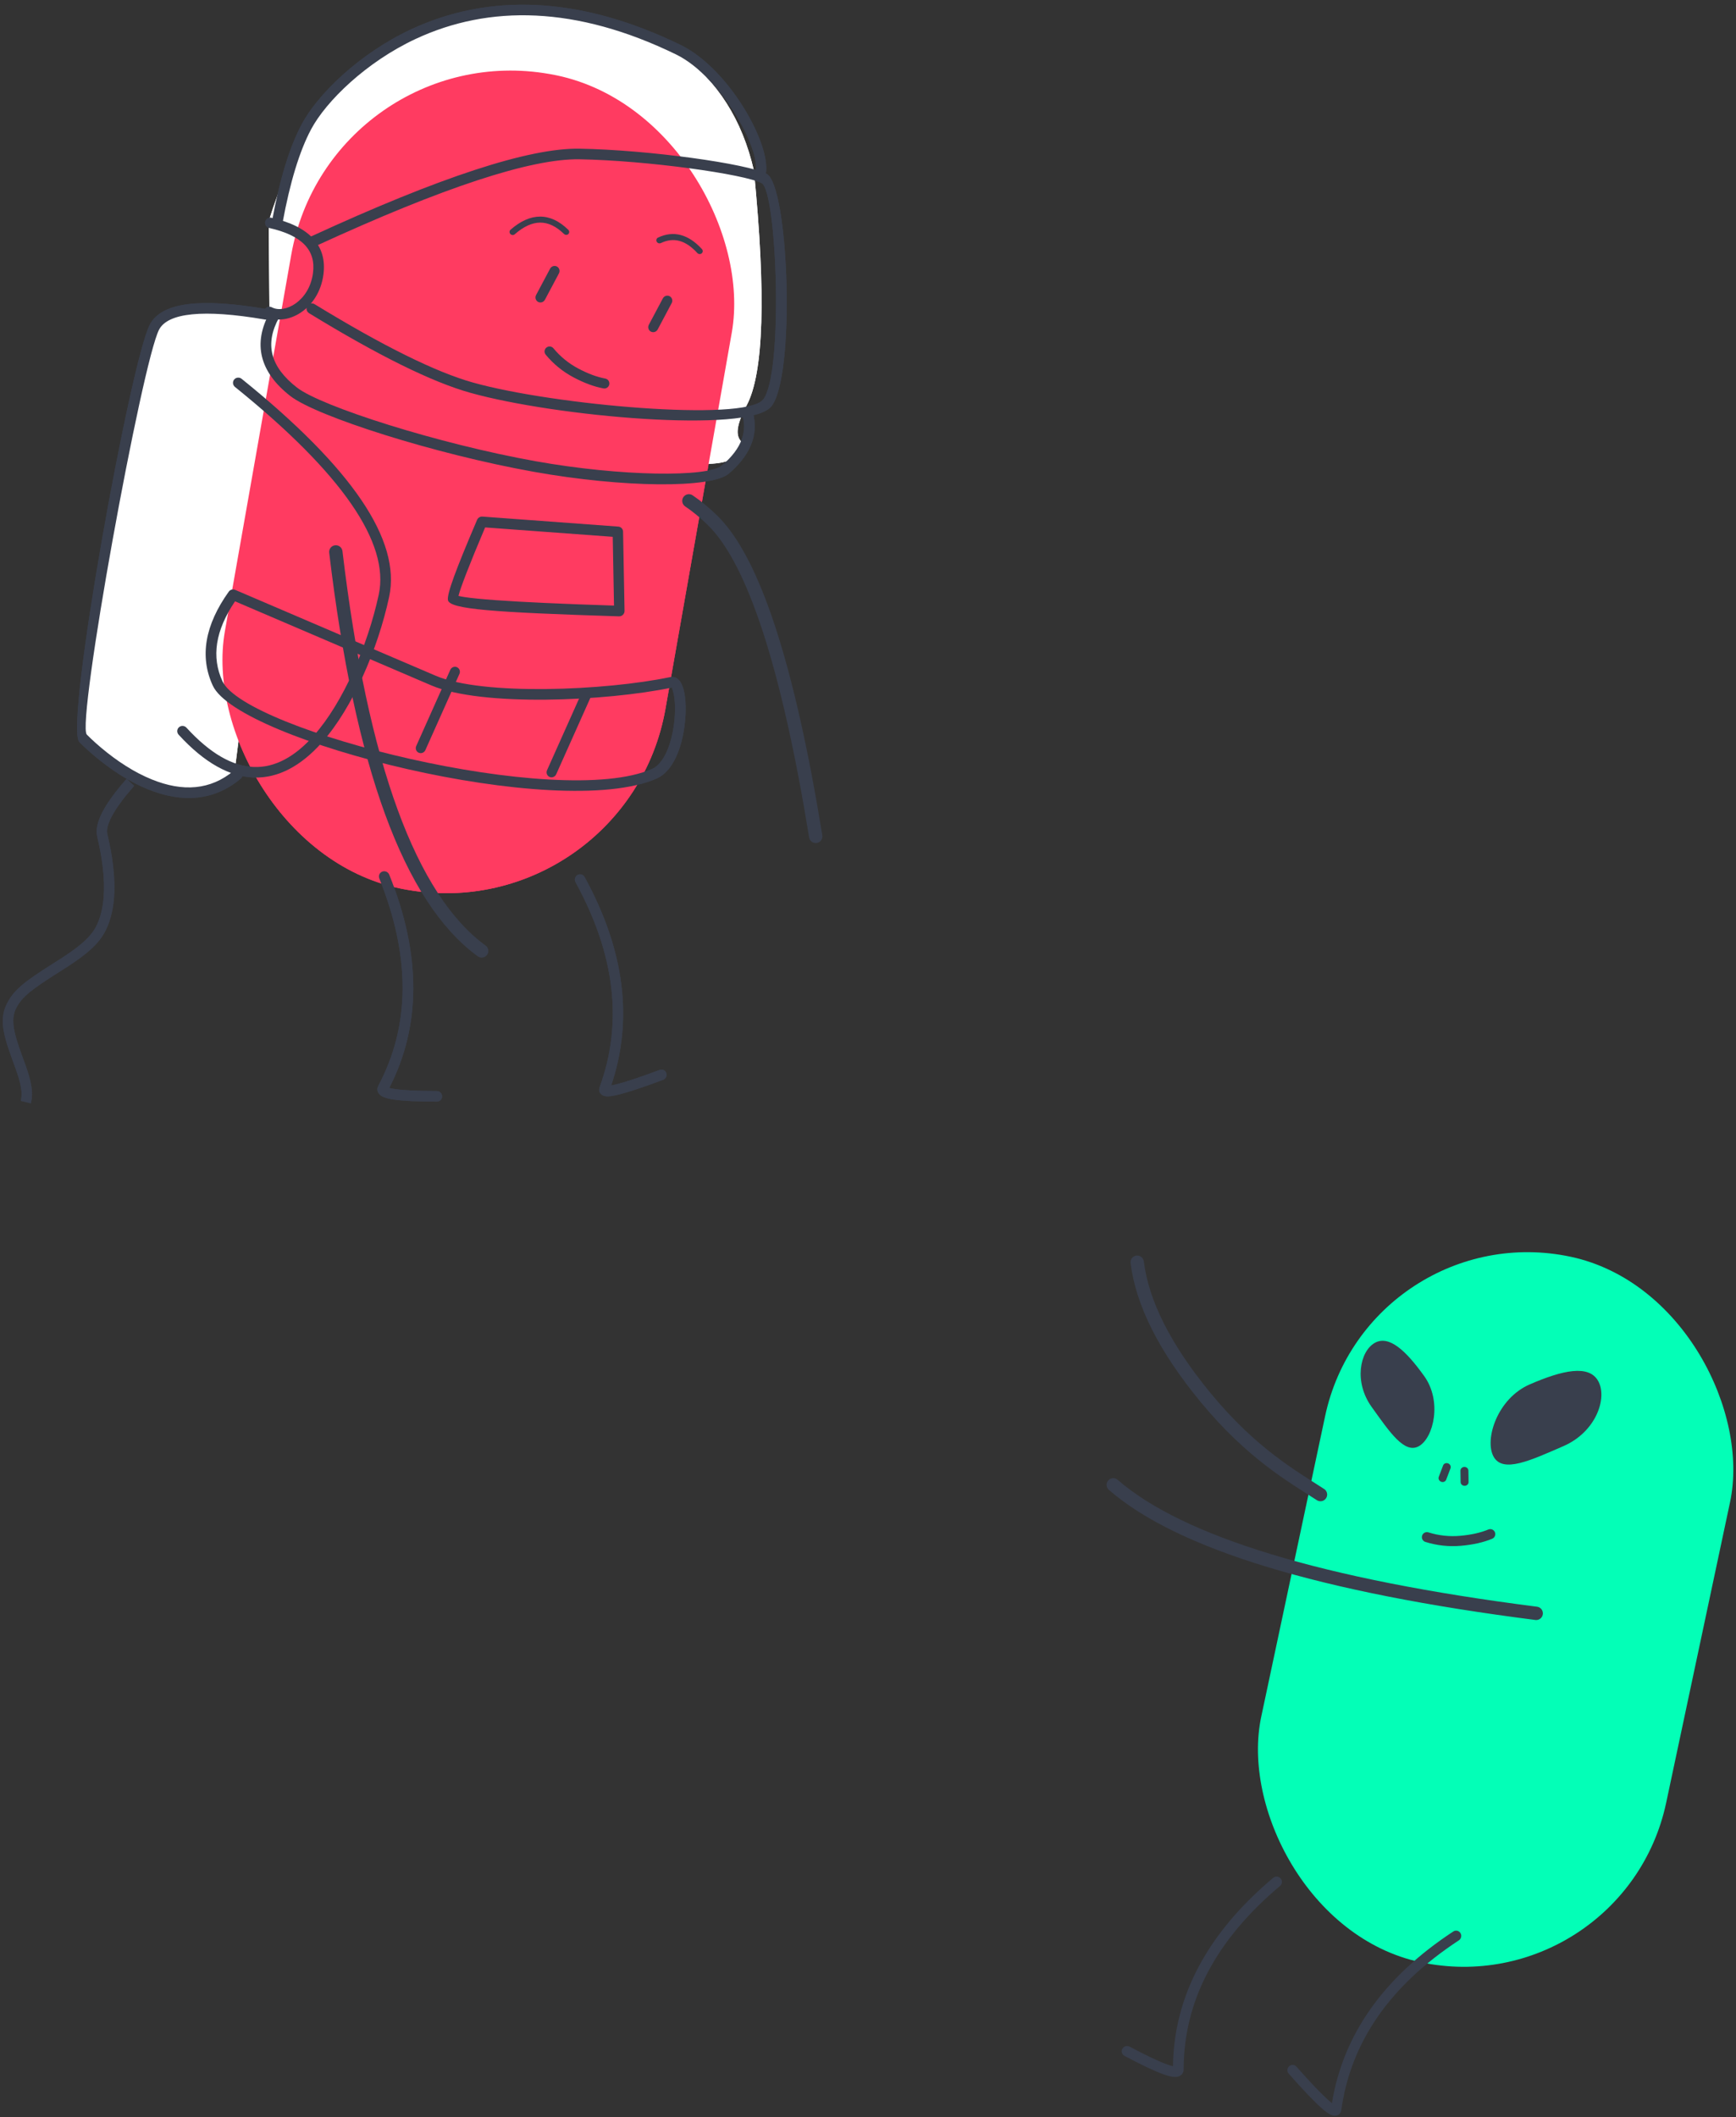 <?xml version="1.0" encoding="UTF-8"?>
<svg width="260px" height="317px" viewBox="0 0 260 317" version="1.1" xmlns="http://www.w3.org/2000/svg" xmlns:xlink="http://www.w3.org/1999/xlink">
    <rect x="0" y="0" width="260" height="317" fill="#333333" stroke="none"/>
    <!-- Generator: Sketch 52.6 (67491) - http://www.bohemiancoding.com/sketch -->
    <title>illu_meeting</title>
    <desc>Created with Sketch.</desc>
    <g id="Page-1" stroke="none" stroke-width="1" fill="none" fill-rule="evenodd">
        <g id="00_00_superluminar_home" transform="translate(-262, -2945)" fill-rule="nonzero">
            <g id="04_content" transform="translate(36, 2782)">
                <g id="illu_meeting" transform="translate(196, 146)">
                    <g id="astronaut_red" transform="translate(98.845, 111.456) rotate(28) translate(-98.845, -111.456) translate(36.345, 18.456)">
                        <path d="M15.314,64.926 L8.449,52.267 C4.174,29.441 10.65,13.994 27.878,5.927 C45.105,-2.14 58.827,-0.301 69.045,11.446 C79.417,27.046 84.603,37.567 84.603,43.009 C84.603,51.171 88.544,45.801 86.32,51.171 C84.837,54.751 63.508,62.278 22.332,73.754 L42.851,128.015 C39.936,131.793 37.501,133.992 35.547,134.613 C32.615,135.544 20.239,134.613 19.775,133.728 C9.229,113.623 1,77.689 1,73.754 C1,71.13 5.771,68.187 15.314,64.926 Z" id="Path-21" fill="#FFFFFF"></path>
                        <path d="M14.354,64.04 C14.768,63.903 15.214,64.13 15.35,64.546 C15.486,64.962 15.26,65.409 14.846,65.546 C5.958,68.474 1.578,71.486 1.578,74.29 C1.578,79.735 18.333,132.28 20.489,132.937 C20.718,133.008 20.986,133.089 21.355,133.191 C21.954,133.357 22.615,133.52 23.33,133.673 C26.345,134.317 29.41,134.592 32.253,134.295 C37.195,133.779 40.754,131.607 42.48,127.336 C42.644,126.931 43.104,126.736 43.508,126.9 C43.911,127.065 44.106,127.527 43.942,127.933 C41.971,132.81 37.891,135.3 32.416,135.872 C29.387,136.188 26.165,135.899 23.001,135.223 C22.255,135.063 21.565,134.893 20.936,134.719 C20.548,134.612 20.26,134.526 20.031,134.453 C16.936,133.51 0,80.398 0,74.29 C3.06574194e-16,70.498 4.828,67.179 14.354,64.04 Z" id="Path-8" fill="#393F4D"></path>
                        <rect id="Rectangle" fill="#FF3B61" transform="translate(54.5, 72) rotate(-18) translate(-54.5, -72) " x="21" y="10" width="67" height="124" rx="33.39"></rect>
                        <path d="M16.443,52.217 C16.177,52.567 15.674,52.638 15.32,52.374 C14.966,52.111 14.895,51.614 15.161,51.264 C27.999,34.392 37.732,24.262 44.456,20.831 C53.682,16.123 67.752,11 70.972,11 C74.753,11 89.181,35.945 87.923,41.481 C86.743,46.671 60.205,57.931 47.16,60.787 C41.335,62.063 32.378,62.33 20.262,61.599 C19.82,61.573 19.483,61.197 19.51,60.76 C19.537,60.323 19.917,59.99 20.36,60.017 C32.339,60.739 41.166,60.476 46.813,59.24 C59.107,56.547 85.389,45.396 86.357,41.134 C87.413,36.491 73.586,12.585 70.972,12.585 C68.092,12.585 54.196,17.645 45.192,22.239 C38.753,25.524 29.139,35.532 16.443,52.217 Z" id="Path-11" fill="#393F4D"></path>
                        <path d="M15.645,76.558 C15.213,76.475 14.93,76.062 15.015,75.635 C15.1,75.209 15.519,74.931 15.952,75.015 C36.777,79.026 48.416,85.115 50.79,93.479 C52.967,101.148 53.765,110.725 52.133,117.45 C49.901,126.646 43.464,130.336 32.639,126.496 C32.224,126.349 32.009,125.899 32.159,125.49 C32.308,125.081 32.765,124.87 33.18,125.017 C43.087,128.531 48.564,125.391 50.58,117.084 C52.14,110.659 51.363,101.336 49.252,93.902 C47.097,86.311 35.921,80.464 15.645,76.558 Z" id="Path-5" fill="#393F4D"></path>
                        <path d="M23.882,81.467 C24.06,81.071 24.528,80.892 24.928,81.068 C25.329,81.243 25.509,81.708 25.332,82.104 C18.481,97.42 19.089,106.432 26.821,109.514 C37.44,113.746 47.99,102.398 49.419,88.21 C49.462,87.778 49.85,87.463 50.286,87.506 C50.722,87.55 51.039,87.934 50.996,88.366 C49.478,103.443 38.086,115.697 26.23,110.972 C17.388,107.448 16.717,97.488 23.882,81.467 Z" id="Path-6" fill="#393F4D"></path>
                        <path d="M28.858,136 L30.353,136.38 C29.299,140.824 29.299,143.608 30.179,144.626 C31.416,146.056 32.203,147.026 33.126,148.352 C35.15,151.259 36.444,154.087 36.701,156.798 C36.731,157.116 36.746,157.43 36.746,157.742 C36.746,159.817 35.949,161.903 34.249,164.977 C34.026,165.38 33.815,165.754 33.454,166.386 C31.102,170.508 30.375,172.137 30.375,173.952 C30.375,175.802 31.467,177.234 34.481,179.927 C34.986,180.377 35.232,180.597 35.488,180.831 C37.59,182.743 38.631,184.043 39,185.627 L37.503,186 C37.234,184.842 36.341,183.728 34.472,182.027 C34.221,181.798 33.98,181.583 33.474,181.132 C30.111,178.127 28.836,176.454 28.836,173.952 C28.836,171.726 29.611,169.988 32.128,165.576 C32.486,164.95 32.694,164.581 32.912,164.186 C34.487,161.341 35.206,159.456 35.206,157.742 C35.206,157.483 35.194,157.22 35.168,156.953 C34.944,154.577 33.756,151.982 31.876,149.283 C30.993,148.014 30.235,147.079 29.032,145.688 C27.686,144.132 27.686,140.938 28.858,136 Z" id="Path-9" fill="#393F4D"></path>
                        <path d="M9,53.131 C8.58,53.246 8.145,53.002 8.029,52.586 C7.913,52.169 8.16,51.739 8.58,51.624 C14.166,50.099 17.899,51.366 19.434,55.466 C21.313,60.487 18.184,65 14.924,65 C14.487,65 14.134,64.65 14.134,64.218 C14.134,63.786 14.487,63.436 14.924,63.436 C17.078,63.436 19.451,60.014 17.952,56.01 C16.742,52.775 13.872,51.802 9,53.131 Z" id="Path-10" fill="#393F4D"></path>
                        <path d="M10.403,51.529 L8.877,52 C6.961,45.96 6,41.016 6,37.154 C6,32.057 8.657,23.708 13.796,16.892 C21.39,6.819 33.423,0.619 50.52,0.009 C59.141,-0.299 71,7.777 71,11.885 L69.401,11.885 C69.401,8.805 58.389,1.305 50.577,1.585 C33.964,2.178 22.383,8.145 15.079,17.833 C10.151,24.37 7.599,32.388 7.599,37.154 C7.599,40.832 8.531,45.628 10.403,51.529 Z" id="Path-12" fill="#393F4D"></path>
                        <path d="M41.905,36.707 C41.817,36.938 41.55,37.057 41.308,36.973 C41.065,36.889 40.94,36.634 41.028,36.403 C42.444,32.679 45.046,31.285 48.67,32.344 C48.916,32.416 49.055,32.665 48.979,32.9 C48.904,33.135 48.643,33.267 48.397,33.195 C45.268,32.281 43.158,33.411 41.905,36.707 Z" id="Path-13" fill="#393F4D"></path>
                        <path d="M61.846,27.592 C61.695,27.794 61.404,27.84 61.195,27.695 C60.985,27.551 60.937,27.269 61.087,27.067 C62.614,25.012 64.86,24.49 67.695,25.497 C67.936,25.583 68.06,25.841 67.971,26.075 C67.882,26.308 67.614,26.427 67.372,26.342 C64.912,25.468 63.113,25.886 61.846,27.592 Z" id="Path-14" fill="#393F4D"></path>
                        <path d="M64.02,49.413 C64.417,49.288 64.84,49.507 64.965,49.902 C65.09,50.297 64.87,50.718 64.474,50.843 C63.11,51.273 61.529,51.485 59.731,51.485 C57.908,51.485 56.151,51.138 54.465,50.443 C54.081,50.285 53.898,49.846 54.057,49.464 C54.216,49.081 54.656,48.899 55.04,49.057 C56.544,49.676 58.106,49.985 59.731,49.985 C61.383,49.985 62.813,49.793 64.02,49.413 Z" id="Path-15" fill="#393F4D"></path>
                        <path d="M49,38.768 C49,38.344 49.336,38 49.75,38 C50.164,38 50.5,38.344 50.5,38.768 L50.5,43.232 C50.5,43.656 50.164,44 49.75,44 C49.336,44 49,43.656 49,43.232 L49,38.768 Z" id="Path-15-Copy-2" fill="#393F4D"></path>
                        <path d="M66,34.768 C66,34.344 66.336,34 66.75,34 C67.164,34 67.5,34.344 67.5,34.768 L67.5,39.232 C67.5,39.656 67.164,40 66.75,40 C66.336,40 66,39.656 66,39.232 L66,34.768 Z" id="Path-15-Copy" fill="#393F4D"></path>
                        <path d="M15.002,64.252 L16.597,64.278 C16.524,68.799 18.877,71.408 23.879,72.281 C28.449,73.078 46.563,69.77 60.626,65.238 C73.015,61.245 84.563,55.251 85.565,52.69 C87.015,48.988 86.586,46.222 84.326,44.205 L85.383,43 C88.189,45.503 88.729,48.991 87.049,53.281 C85.788,56.504 74.028,62.607 61.112,66.77 C46.815,71.379 28.508,74.721 23.607,73.866 C17.859,72.863 14.916,69.599 15.002,64.252 Z" id="Path-16" fill="#393F4D"></path>
                        <path d="M57.003,77.105 C56.974,76.762 57.162,76.439 57.47,76.303 L76.157,68.065 C76.52,67.905 76.942,68.05 77.138,68.402 L82.898,78.767 C83.121,79.17 82.965,79.682 82.559,79.882 C65.628,88.208 59.656,90.851 58.794,89.77 C58.201,89.028 57.689,85.153 57.003,77.105 Z M60.811,88.182 C61.794,87.836 63.231,87.245 65.117,86.411 C68.78,84.79 74.121,82.257 81.135,78.813 L76.133,69.811 L58.599,77.541 C59.119,83.531 59.6,87.388 59.886,88.469 C60.115,88.414 60.426,88.318 60.811,88.182 Z" id="Path-17" fill="#393F4D"></path>
                        <path d="M29.211,104.059 C29.259,103.69 29.561,103.404 29.936,103.372 C45.007,102.106 55.855,101.191 62.481,100.627 C70.133,99.976 85.993,90.644 93.547,84.353 C94.464,83.589 95.521,84.131 96.529,85.354 C97.31,86.302 98.104,87.719 98.732,89.283 C100.244,93.048 100.516,96.668 98.935,98.677 C88.952,111.358 40.959,123.118 33.704,117.605 C29.896,114.712 28.408,110.158 29.211,104.059 Z M34.678,116.347 C41.162,121.275 88.188,109.752 97.673,97.702 C98.8,96.271 98.566,93.158 97.246,89.869 C96.674,88.446 95.958,87.167 95.29,86.356 C94.788,85.747 94.522,85.611 94.576,85.566 C86.78,92.059 70.704,101.518 62.618,102.207 C56.087,102.762 45.455,103.659 30.722,104.897 C30.166,110.145 31.493,113.928 34.678,116.347 Z" id="Path-18" fill="#393F4D"></path>
                        <path d="M64.002,98.818 C63.973,98.396 64.285,98.031 64.698,98.002 C65.111,97.973 65.469,98.29 65.498,98.712 L66.35,111.182 C66.378,111.603 66.067,111.969 65.653,111.998 C65.24,112.027 64.882,111.71 64.853,111.288 L64.002,98.818 Z" id="Path-19" fill="#393F4D"></path>
                        <path d="M83.002,92.818 C82.973,92.396 83.285,92.031 83.698,92.002 C84.111,91.973 84.469,92.29 84.498,92.712 L85.35,105.182 C85.378,105.603 85.067,105.969 84.653,105.998 C84.24,106.027 83.882,105.71 83.853,105.288 L83.002,92.818 Z" id="Path-19-Copy" fill="#393F4D"></path>
                        <path d="M86.171,158.13 C87.403,157.693 89.29,156.801 91.814,155.46 C92.204,155.253 92.692,155.395 92.903,155.778 C93.114,156.16 92.969,156.638 92.579,156.846 C89.99,158.221 88.042,159.142 86.718,159.612 C85.999,159.867 85.442,159.999 85.008,160 C84.291,160.002 83.724,159.603 83.724,158.875 C83.724,148.655 78.927,139.505 69.28,131.386 C68.944,131.103 68.905,130.605 69.194,130.275 C69.482,129.945 69.989,129.907 70.326,130.19 C80.157,138.464 85.175,147.873 85.327,158.381 C85.543,158.335 85.827,158.252 86.171,158.13 Z" id="Path-20" fill="#393F4D"></path>
                        <path d="M113.339,142.77 C114.523,141.98 116.324,140.554 118.732,138.498 C119.06,138.218 119.547,138.263 119.82,138.598 C120.094,138.933 120.05,139.432 119.722,139.712 C117.272,141.804 115.43,143.263 114.184,144.094 C113.517,144.54 113.006,144.818 112.61,144.934 C111.877,145.151 111.167,144.832 111.167,143.97 C111.167,133.717 106.552,124.536 97.27,116.39 C96.946,116.106 96.908,115.607 97.186,115.276 C97.464,114.944 97.952,114.906 98.276,115.191 C107.644,123.411 112.469,132.748 112.704,143.168 C112.884,143.065 113.098,142.932 113.339,142.77 Z" id="Path-20-Copy" fill="#393F4D" transform="translate(108.5, 130) rotate(-8) translate(-108.5, -130) "></path>
                        <path d="M15.314,64.926 L8.449,52.267 C4.174,29.441 10.65,13.994 27.878,5.927 C45.105,-2.14 58.827,-0.301 69.045,11.446 C79.417,27.046 84.603,37.567 84.603,43.009 C84.603,51.171 88.544,45.801 86.32,51.171 C84.837,54.751 63.508,62.278 22.332,73.754 L42.851,128.015 C39.936,131.793 37.501,133.992 35.547,134.613 C32.615,135.544 20.239,134.613 19.775,133.728 C9.229,113.623 1,77.689 1,73.754 C1,71.13 5.771,68.187 15.314,64.926 Z" id="Path-21" fill="#FFFFFF"></path>
                        <path d="M14.354,64.04 C14.768,63.903 15.214,64.13 15.35,64.546 C15.486,64.962 15.26,65.409 14.846,65.546 C5.958,68.474 1.578,71.486 1.578,74.29 C1.578,79.735 18.333,132.28 20.489,132.937 C20.718,133.008 20.986,133.089 21.355,133.191 C21.954,133.357 22.615,133.52 23.33,133.673 C26.345,134.317 29.41,134.592 32.253,134.295 C37.195,133.779 40.754,131.607 42.48,127.336 C42.644,126.931 43.104,126.736 43.508,126.9 C43.911,127.065 44.106,127.527 43.942,127.933 C41.971,132.81 37.891,135.3 32.416,135.872 C29.387,136.188 26.165,135.899 23.001,135.223 C22.255,135.063 21.565,134.893 20.936,134.719 C20.548,134.612 20.26,134.526 20.031,134.453 C16.936,133.51 0,80.398 0,74.29 C3.06574194e-16,70.498 4.828,67.179 14.354,64.04 Z" id="Path-8" fill="#393F4D"></path>
                        <rect id="Rectangle" fill="#FF3B61" transform="translate(54.5, 72) rotate(-18) translate(-54.5, -72) " x="21" y="10" width="67" height="124" rx="33.39"></rect>
                        <path d="M16.443,52.217 C16.177,52.567 15.674,52.638 15.32,52.374 C14.966,52.111 14.895,51.614 15.161,51.264 C27.999,34.392 37.732,24.262 44.456,20.831 C53.682,16.123 67.752,11 70.972,11 C74.753,11 89.181,35.945 87.923,41.481 C86.743,46.671 60.205,57.931 47.16,60.787 C41.335,62.063 32.378,62.33 20.262,61.599 C19.82,61.573 19.483,61.197 19.51,60.76 C19.537,60.323 19.917,59.99 20.36,60.017 C32.339,60.739 41.166,60.476 46.813,59.24 C59.107,56.547 85.389,45.396 86.357,41.134 C87.413,36.491 73.586,12.585 70.972,12.585 C68.092,12.585 54.196,17.645 45.192,22.239 C38.753,25.524 29.139,35.532 16.443,52.217 Z" id="Path-11" fill="#393F4D"></path>
                        <path d="M15.645,76.558 C15.213,76.475 14.93,76.062 15.015,75.635 C15.1,75.209 15.519,74.931 15.952,75.015 C36.777,79.026 48.416,85.115 50.79,93.479 C52.967,101.148 53.765,110.725 52.133,117.45 C49.901,126.646 43.464,130.336 32.639,126.496 C32.224,126.349 32.009,125.899 32.159,125.49 C32.308,125.081 32.765,124.87 33.18,125.017 C43.087,128.531 48.564,125.391 50.58,117.084 C52.14,110.659 51.363,101.336 49.252,93.902 C47.097,86.311 35.921,80.464 15.645,76.558 Z" id="Path-5" fill="#393F4D"></path>
                        <path d="M28.858,136 L30.353,136.38 C29.299,140.824 29.299,143.608 30.179,144.626 C31.416,146.056 32.203,147.026 33.126,148.352 C35.15,151.259 36.444,154.087 36.701,156.798 C36.731,157.116 36.746,157.43 36.746,157.742 C36.746,159.817 35.949,161.903 34.249,164.977 C34.026,165.38 33.815,165.754 33.454,166.386 C31.102,170.508 30.375,172.137 30.375,173.952 C30.375,175.802 31.467,177.234 34.481,179.927 C34.986,180.377 35.232,180.597 35.488,180.831 C37.59,182.743 38.631,184.043 39,185.627 L37.503,186 C37.234,184.842 36.341,183.728 34.472,182.027 C34.221,181.798 33.98,181.583 33.474,181.132 C30.111,178.127 28.836,176.454 28.836,173.952 C28.836,171.726 29.611,169.988 32.128,165.576 C32.486,164.95 32.694,164.581 32.912,164.186 C34.487,161.341 35.206,159.456 35.206,157.742 C35.206,157.483 35.194,157.22 35.168,156.953 C34.944,154.577 33.756,151.982 31.876,149.283 C30.993,148.014 30.235,147.079 29.032,145.688 C27.686,144.132 27.686,140.938 28.858,136 Z" id="Path-9" fill="#393F4D"></path>
                        <path d="M9,53.131 C8.58,53.246 8.145,53.002 8.029,52.586 C7.913,52.169 8.16,51.739 8.58,51.624 C14.166,50.099 17.899,51.366 19.434,55.466 C21.313,60.487 18.184,65 14.924,65 C14.487,65 14.134,64.65 14.134,64.218 C14.134,63.786 14.487,63.436 14.924,63.436 C17.078,63.436 19.451,60.014 17.952,56.01 C16.742,52.775 13.872,51.802 9,53.131 Z" id="Path-10" fill="#393F4D"></path>
                        <path d="M10.403,51.529 L8.877,52 C6.961,45.96 6,41.016 6,37.154 C6,32.057 8.657,23.708 13.796,16.892 C21.39,6.819 33.423,0.619 50.52,0.009 C59.141,-0.299 71,7.777 71,11.885 L69.401,11.885 C69.401,8.805 58.389,1.305 50.577,1.585 C33.964,2.178 22.383,8.145 15.079,17.833 C10.151,24.37 7.599,32.388 7.599,37.154 C7.599,40.832 8.531,45.628 10.403,51.529 Z" id="Path-12" fill="#393F4D"></path>
                        <path d="M41.905,36.707 C41.817,36.938 41.55,37.057 41.308,36.973 C41.065,36.889 40.94,36.634 41.028,36.403 C42.444,32.679 45.046,31.285 48.67,32.344 C48.916,32.416 49.055,32.665 48.979,32.9 C48.904,33.135 48.643,33.267 48.397,33.195 C45.268,32.281 43.158,33.411 41.905,36.707 Z" id="Path-13" fill="#393F4D"></path>
                        <path d="M61.846,27.592 C61.695,27.794 61.404,27.84 61.195,27.695 C60.985,27.551 60.937,27.269 61.087,27.067 C62.614,25.012 64.86,24.49 67.695,25.497 C67.936,25.583 68.06,25.841 67.971,26.075 C67.882,26.308 67.614,26.427 67.372,26.342 C64.912,25.468 63.113,25.886 61.846,27.592 Z" id="Path-14" fill="#393F4D"></path>
                        <path d="M64.02,49.413 C64.417,49.288 64.84,49.507 64.965,49.902 C65.09,50.297 64.87,50.718 64.474,50.843 C63.11,51.273 61.529,51.485 59.731,51.485 C57.908,51.485 56.151,51.138 54.465,50.443 C54.081,50.285 53.898,49.846 54.057,49.464 C54.216,49.081 54.656,48.899 55.04,49.057 C56.544,49.676 58.106,49.985 59.731,49.985 C61.383,49.985 62.813,49.793 64.02,49.413 Z" id="Path-15" fill="#393F4D"></path>
                        <path d="M49,38.768 C49,38.344 49.336,38 49.75,38 C50.164,38 50.5,38.344 50.5,38.768 L50.5,43.232 C50.5,43.656 50.164,44 49.75,44 C49.336,44 49,43.656 49,43.232 L49,38.768 Z" id="Path-15-Copy-2" fill="#393F4D"></path>
                        <path d="M66,34.768 C66,34.344 66.336,34 66.75,34 C67.164,34 67.5,34.344 67.5,34.768 L67.5,39.232 C67.5,39.656 67.164,40 66.75,40 C66.336,40 66,39.656 66,39.232 L66,34.768 Z" id="Path-15-Copy" fill="#393F4D"></path>
                        <path d="M15.002,64.252 L16.597,64.278 C16.524,68.799 18.877,71.408 23.879,72.281 C28.449,73.078 46.563,69.77 60.626,65.238 C73.015,61.245 84.563,55.251 85.565,52.69 C87.015,48.988 86.586,46.222 84.326,44.205 L85.383,43 C88.189,45.503 88.729,48.991 87.049,53.281 C85.788,56.504 74.028,62.607 61.112,66.77 C46.815,71.379 28.508,74.721 23.607,73.866 C17.859,72.863 14.916,69.599 15.002,64.252 Z" id="Path-16" fill="#393F4D"></path>
                        <path d="M57.003,77.105 C56.974,76.762 57.162,76.439 57.47,76.303 L76.157,68.065 C76.52,67.905 76.942,68.05 77.138,68.402 L82.898,78.767 C83.121,79.17 82.965,79.682 82.559,79.882 C65.628,88.208 59.656,90.851 58.794,89.77 C58.201,89.028 57.689,85.153 57.003,77.105 Z M60.811,88.182 C61.794,87.836 63.231,87.245 65.117,86.411 C68.78,84.79 74.121,82.257 81.135,78.813 L76.133,69.811 L58.599,77.541 C59.119,83.531 59.6,87.388 59.886,88.469 C60.115,88.414 60.426,88.318 60.811,88.182 Z" id="Path-17" fill="#393F4D"></path>
                        <path d="M29.211,104.059 C29.259,103.69 29.561,103.404 29.936,103.372 C45.007,102.106 55.855,101.191 62.481,100.627 C70.133,99.976 85.993,90.644 93.547,84.353 C94.464,83.589 95.521,84.131 96.529,85.354 C97.31,86.302 98.104,87.719 98.732,89.283 C100.244,93.048 100.516,96.668 98.935,98.677 C88.952,111.358 40.959,123.118 33.704,117.605 C29.896,114.712 28.408,110.158 29.211,104.059 Z M34.678,116.347 C41.162,121.275 88.188,109.752 97.673,97.702 C98.8,96.271 98.566,93.158 97.246,89.869 C96.674,88.446 95.958,87.167 95.29,86.356 C94.788,85.747 94.522,85.611 94.576,85.566 C86.78,92.059 70.704,101.518 62.618,102.207 C56.087,102.762 45.455,103.659 30.722,104.897 C30.166,110.145 31.493,113.928 34.678,116.347 Z" id="Path-18" fill="#393F4D"></path>
                        <path d="M64.002,98.818 C63.973,98.396 64.285,98.031 64.698,98.002 C65.111,97.973 65.469,98.29 65.498,98.712 L66.35,111.182 C66.378,111.603 66.067,111.969 65.653,111.998 C65.24,112.027 64.882,111.71 64.853,111.288 L64.002,98.818 Z" id="Path-19" fill="#393F4D"></path>
                        <path d="M83.002,92.818 C82.973,92.396 83.285,92.031 83.698,92.002 C84.111,91.973 84.469,92.29 84.498,92.712 L85.35,105.182 C85.378,105.603 85.067,105.969 84.653,105.998 C84.24,106.027 83.882,105.71 83.853,105.288 L83.002,92.818 Z" id="Path-19-Copy" fill="#393F4D"></path>
                        <path d="M86.171,158.13 C87.403,157.693 89.29,156.801 91.814,155.46 C92.204,155.253 92.692,155.395 92.903,155.778 C93.114,156.16 92.969,156.638 92.579,156.846 C89.99,158.221 88.042,159.142 86.718,159.612 C85.999,159.867 85.442,159.999 85.008,160 C84.291,160.002 83.724,159.603 83.724,158.875 C83.724,148.655 78.927,139.505 69.28,131.386 C68.944,131.103 68.905,130.605 69.194,130.275 C69.482,129.945 69.989,129.907 70.326,130.19 C80.157,138.464 85.175,147.873 85.327,158.381 C85.543,158.335 85.827,158.252 86.171,158.13 Z" id="Path-20" fill="#393F4D"></path>
                        <path d="M113.339,142.77 C114.523,141.98 116.324,140.554 118.732,138.498 C119.06,138.218 119.547,138.263 119.82,138.598 C120.094,138.933 120.05,139.432 119.722,139.712 C117.272,141.804 115.43,143.263 114.184,144.094 C113.517,144.54 113.006,144.818 112.61,144.934 C111.877,145.151 111.167,144.832 111.167,143.97 C111.167,133.717 106.552,124.536 97.27,116.39 C96.946,116.106 96.908,115.607 97.186,115.276 C97.464,114.944 97.952,114.906 98.276,115.191 C107.644,123.411 112.469,132.748 112.704,143.168 C112.884,143.065 113.098,142.932 113.339,142.77 Z" id="Path-20-Copy" fill="#393F4D" transform="translate(108.5, 130) rotate(-8) translate(-108.5, -130) "></path>
                        <path d="M42.519,89.296 C58.524,117.257 73.007,132.744 85.968,135.757" id="Path-50" stroke="#393F4D" stroke-width="2" stroke-linecap="round" stroke-linejoin="round" transform="translate(64.244, 112.526) rotate(-5) translate(-64.244, -112.526) "></path>
                        <path d="M85.989,57.374 C98.991,79.672 109.429,92.541 117.302,95.981 C118.795,96.633 120.269,97.129 121.724,97.467" id="Path-50-Copy" stroke="#393F4D" stroke-width="2" stroke-linecap="round" stroke-linejoin="round" transform="translate(103.856, 77.421) rotate(173) translate(-103.856, -77.421) "></path>
                    </g>
                    <g id="alien" transform="translate(196, 197)">
                        <g id="Group-2" transform="translate(57.758, 60.527) rotate(12) translate(-57.758, -60.527) translate(26.258, 6.027)">
                            <rect id="Rectangle" fill="#03FFB7" x="0.835" y="0.912" width="62" height="108" rx="31"></rect>
                            <path d="M19.456,35.536 C19.456,35.229 19.723,34.979 20.052,34.979 C20.381,34.979 20.648,35.229 20.648,35.536 L20.748,37.358 C20.748,37.665 20.481,37.915 20.152,37.915 C19.822,37.915 19.556,37.665 19.556,37.358 L19.456,35.536 Z" id="Path-15-Copy-2" fill="#393F4D" transform="translate(20.102, 36.447) rotate(12) translate(-20.102, -36.447) "></path>
                            <path d="M22.509,35.528 C22.509,35.221 22.776,34.972 23.105,34.972 C23.434,34.972 23.701,35.221 23.701,35.528 L23.755,37.24 C23.755,37.547 23.488,37.796 23.159,37.796 C22.83,37.796 22.563,37.547 22.563,37.24 L22.509,35.528 Z" id="Path-15-Copy" fill="#393F4D" transform="translate(23.132, 36.384) rotate(-11) translate(-23.132, -36.384) "></path>
                            <path d="M35.07,34.604 C37.974,34.472 38.019,29.817 38.253,24.513 C38.488,19.209 34.713,15.426 31.808,15.557 C28.904,15.688 27.969,19.684 27.734,24.989 C27.499,30.293 32.165,34.735 35.07,34.604 Z" id="Oval" fill="#393F4D" transform="translate(32.995, 25.08) rotate(52) translate(-32.995, -25.08) "></path>
                            <path d="M12.72,34.522 C15.238,34.406 15.285,30.354 15.497,25.737 C15.71,21.12 12.445,17.83 9.927,17.946 C7.409,18.062 6.592,21.541 6.379,26.158 C6.166,30.775 10.202,34.638 12.72,34.522 Z" id="Oval-Copy-7" fill="#393F4D" transform="translate(10.939, 26.234) scale(-1, 1) rotate(45) translate(-10.939, -26.234) "></path>
                        </g>
                        <path d="M57.02,49.413 C57.417,49.288 57.84,49.507 57.965,49.902 C58.09,50.297 57.87,50.718 57.474,50.843 C56.11,51.273 54.529,51.485 52.731,51.485 C50.908,51.485 49.151,51.138 47.465,50.443 C47.081,50.285 46.898,49.846 47.057,49.464 C47.216,49.081 47.656,48.899 48.04,49.057 C49.544,49.676 51.106,49.985 52.731,49.985 C54.383,49.985 55.813,49.793 57.02,49.413 Z" id="Path-15" fill="#393F4D" transform="translate(52.5, 50.5) rotate(-5) translate(-52.5, -50.5) "></path>
                        <path d="M19.171,129.13 C20.403,128.693 22.29,127.801 24.814,126.46 C25.204,126.253 25.692,126.395 25.903,126.778 C26.114,127.16 25.969,127.638 25.579,127.846 C22.99,129.221 21.042,130.142 19.718,130.612 C18.999,130.867 18.442,130.999 18.008,131 C17.291,131.002 16.724,130.603 16.724,129.875 C16.724,119.655 11.927,110.505 2.28,102.386 C1.944,102.103 1.905,101.605 2.194,101.275 C2.482,100.945 2.989,100.907 3.326,101.19 C13.157,109.464 18.175,118.873 18.327,129.381 C18.543,129.335 18.827,129.252 19.171,129.13 Z" id="Path-20" fill="#393F4D" transform="translate(14, 116) scale(-1, 1) translate(-14, -116) "></path>
                        <path d="M44.315,135.225 C45.498,134.435 47.3,133.008 49.708,130.953 C50.035,130.673 50.523,130.718 50.796,131.053 C51.07,131.388 51.026,131.886 50.698,132.166 C48.248,134.259 46.406,135.717 45.16,136.549 C44.493,136.994 43.982,137.272 43.585,137.389 C42.853,137.605 42.143,137.286 42.143,136.425 C42.143,126.171 37.527,116.99 28.245,108.845 C27.921,108.561 27.884,108.062 28.162,107.73 C28.44,107.399 28.928,107.361 29.252,107.645 C38.619,115.866 43.444,125.203 43.679,135.622 C43.86,135.519 44.073,135.386 44.315,135.225 Z" id="Path-20-Copy" fill="#393F4D" transform="translate(39.476, 122.455) scale(-1, 1) rotate(-8) translate(-39.476, -122.455) "></path>
                        <path d="M2.176,10.928 C4.368,15.22 7.141,21.742 14.83,29.56 C21.519,36.361 27.878,40.462 33.907,41.864" id="Path-50-Copy-2" stroke="#393F4D" stroke-width="2" stroke-linecap="round" stroke-linejoin="round" transform="translate(18.042, 26.396) scale(1, -1) rotate(-276) translate(-18.042, -26.396) "></path>
                        <path d="M6.005,31.988 C28.242,55.601 45.841,68.913 58.803,71.926" id="Path-50-Copy-3" stroke="#393F4D" stroke-width="2" stroke-linecap="round" stroke-linejoin="round" transform="translate(32.404, 51.957) scale(1, -1) rotate(126) translate(-32.404, -51.957) "></path>
                    </g>
                </g>
            </g>
        </g>
    </g>
</svg>